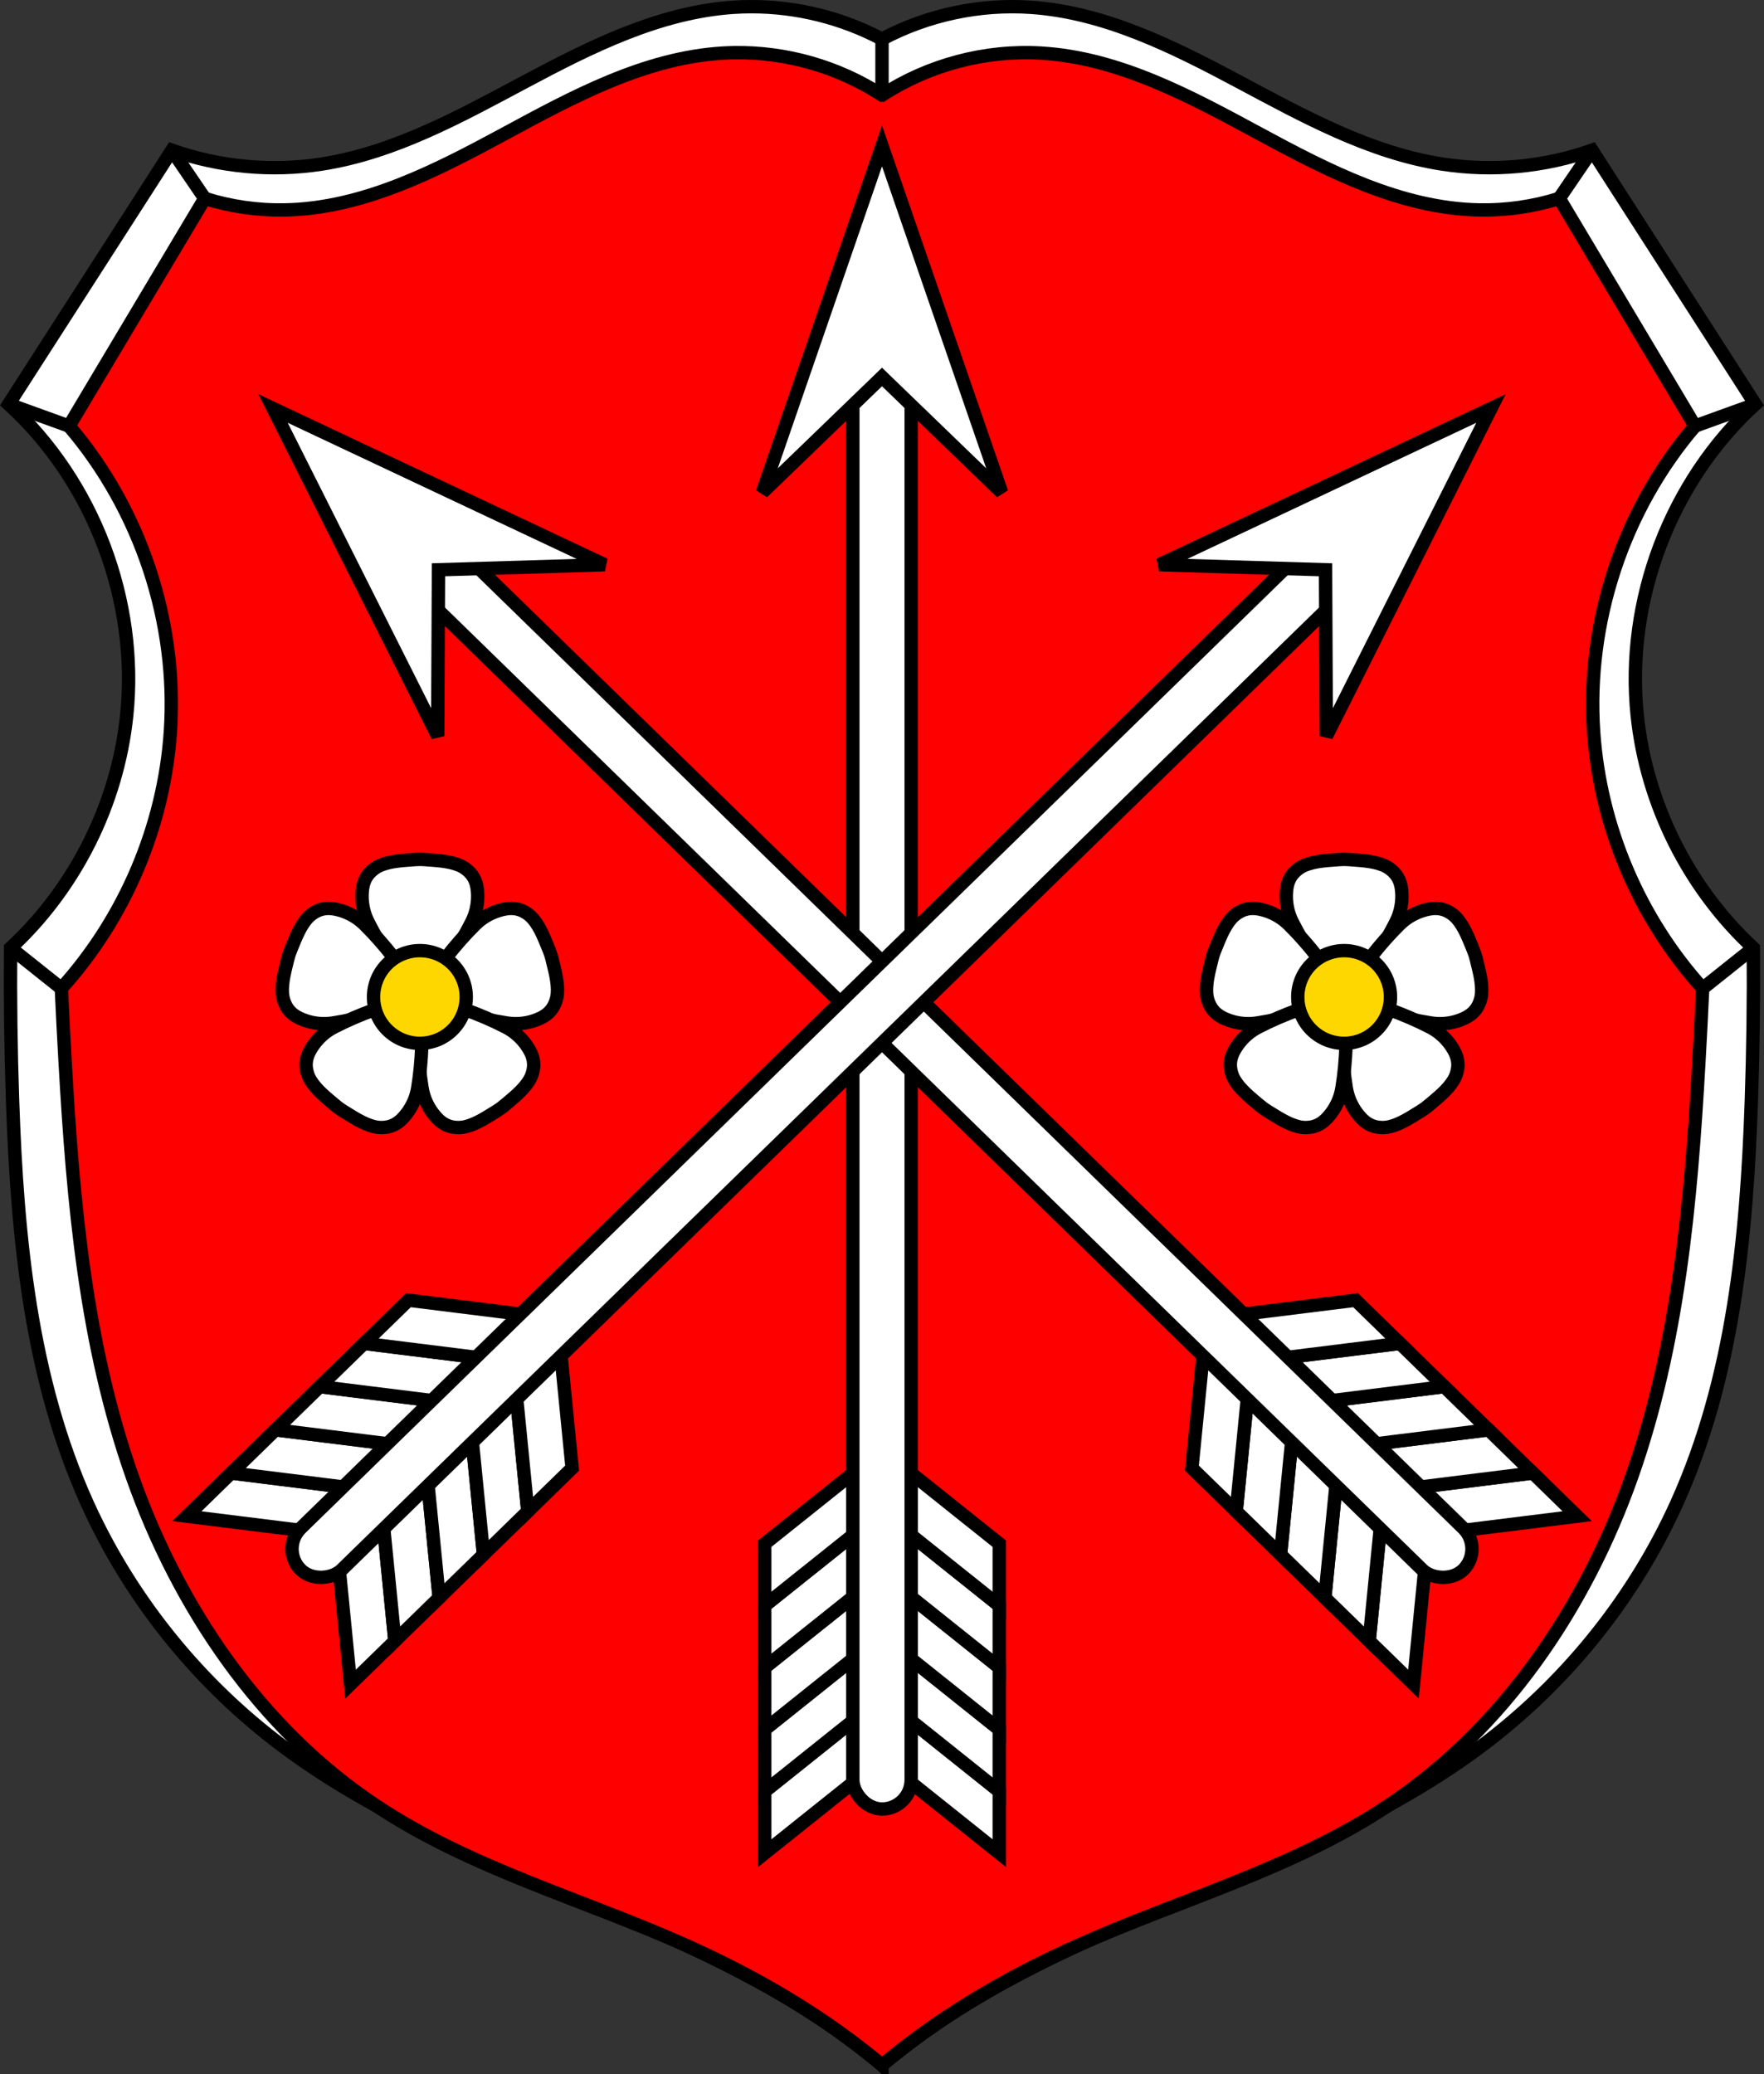 <svg xmlns="http://www.w3.org/2000/svg" width="659.78" height="775.69" viewBox="0 0 659.775 775.686" xmlns:xlink="http://www.w3.org/1999/xlink"><rect x="0" y="0" width="659.775" height="775.686" fill="#333333" stroke="none"/><defs><rect id="0" width="21.824" x="-433.21" y="247.04" rx="10.912" height="549.97" stroke="#000" fill="#fff" stroke-linecap="round" stroke-width="5"/><path id="1" d="m-424.51 757.18l-41.543 33.2v23.15l41.543-33.2v-23.15z" stroke="#000" fill="#fff" stroke-linecap="round" stroke-width="5"/><path id="2" d="m-424.51 710.89l-41.543 33.2v23.15l41.543-33.2v-23.15z" stroke="#000" fill="#fff" stroke-linecap="round" stroke-width="5"/><path id="3" d="m-424.51 664.59l-41.543 33.2v23.15l41.543-33.2v-23.15z" stroke="#000" fill="#fff" stroke-linecap="round" stroke-width="5"/><path id="4" d="m-424.51 734.04l-41.543 33.2v23.15l41.543-33.2v-23.15z" stroke="#000" fill="#fff" stroke-linecap="round" stroke-width="5"/><use id="5" stroke="#000" fill="#fff" xlink:href="#6"/><path id="6" d="m-424.51 687.74l-41.543 33.2v23.15l41.543-33.2v-23.15" stroke-linecap="round" stroke-width="5"/><path id="7" d="m-422.3 175.04l-44.754 129.63 44.754-43.21 44.752 43.21-44.752-129.63z" stroke="#000" fill-rule="evenodd" fill="#fff" stroke-width="5"/></defs><g transform="translate(30.17-120.48)"><g fill-rule="evenodd" stroke="#000" stroke-width="5"><path d="m251.03 122.98c-2.411-.002-4.822.082-7.228.252-27.509 1.938-52.999 14.685-77.38 27.689-24.377 13-49.12 26.734-76.38 30.938-18.685 2.881-38.06 1.08-55.912-5.195l-61.06 94.99c31.733 28.939 48.654 73.6 44.14 116.51-3.464 32.946-19.2 64.43-43.41 86.83-.161 19.05.084 38.1.736 57.14 1.758 51.4 6.773 103.87 27.957 150.65 15.669 34.603 39.983 65.14 69.889 88.31 31.921 24.737 69.45 40.822 106.63 56.38 37.18 15.562 74.867 31.09 107.45 54.932 4.527 3.313 8.946 6.778 13.244 10.389 4.297-3.611 8.714-7.08 13.242-10.389 32.584-23.842 70.27-39.37 107.45-54.932 37.18-15.562 74.71-31.647 106.63-56.38 29.906-23.18 54.22-53.709 69.891-88.31 21.18-46.782 26.2-99.25 27.955-150.65.651-19.04.897-38.09.736-57.14-24.2-22.397-39.941-53.88-43.41-86.83-4.512-42.912 12.408-87.57 44.14-116.51l-61.06-94.99c-17.849 6.276-37.23 8.08-55.912 5.195-27.26-4.203-52.01-17.933-76.38-30.938-24.377-13-49.865-25.752-77.37-27.689-19.245-1.356-38.842 2.805-55.912 11.873-14.936-7.934-31.807-12.11-48.684-12.12z" fill="#fff"/><path d="m244.18 140.18c-1.302.024-2.604.075-3.904.152-29.22 1.729-55.931 16.23-81.68 30.15-25.748 13.921-52.864 27.925-82.13 28.506-10.158.202-20.347-1.255-30.04-4.293l-50.789 85.12c26.819 31.3 40.742 73.33 37.912 114.45-2.429 35.29-17.03 69.63-40.773 95.85.427 9.302.905 18.6 1.432 27.896 2.961 52.27 7.634 105.13 25.04 154.51 17.302 49.1 47.971 94.52 91.34 123.31 35.38 23.476 77.17 34.887 115.92 52.22 21.07 9.426 41.38 20.684 59.973 34.36 4.52 3.324 8.937 6.788 13.242 10.387 0 0 0 0 .002.002 0 0 0-.002 0-.002 4.305-3.598 8.72-7.06 13.24-10.387 18.596-13.675 38.902-24.933 59.973-34.36 38.755-17.337 80.55-28.748 115.92-52.22 43.37-28.783 74.04-74.21 91.34-123.31 17.402-49.38 22.08-102.24 25.04-154.51.527-9.297 1-18.595 1.43-27.896-23.738-26.23-38.34-60.56-40.773-95.85-2.83-41.12 11.09-83.15 37.912-114.45l-50.787-85.12c-9.696 3.038-19.885 4.495-30.04 4.293-29.26-.581-56.38-14.585-82.13-28.506-25.748-13.921-52.46-28.421-81.68-30.15-20.811-1.232-41.969 4.37-59.45 15.736 0 0 0 0-.002 0-16.384-10.656-36-16.246-55.54-15.889z" fill="#f00"/><g fill="none"><path d="m-26.19 475l18.96 15.12"/><path d="m-26.926 271.66l22.557 8.16"/><path d="m34.14 176.67l12.284 18.03"/><path d="m299.72 156.07v-20.959"/><path d="m553.01 194.69l12.283-18.03"/><path d="m603.8 279.82l22.557-8.16"/><path d="m606.66 490.12l18.96-15.12"/></g></g><g transform="translate(722.02)"><g transform="translate(-.109)" fill="#fff" stroke="#000"><use xlink:href="#1"/><path d="m-424.51 734.04l-41.543 33.2v23.15l41.543-33.2v-23.15z" stroke-linecap="round" stroke-width="5"/><use xlink:href="#2"/><use xlink:href="#6"/><use xlink:href="#3"/><g transform="matrix(-1 0 0 1-844.39 0)"><use xlink:href="#1"/><use xlink:href="#4"/><use xlink:href="#2"/><use xlink:href="#6"/><use xlink:href="#3"/></g></g><use xlink:href="#0"/><use xlink:href="#7"/></g><g transform="translate(717.96)"><g transform="matrix(.698-.716.716.698-476.57-151.3)"><g transform="translate(-.109)" fill="#fff" stroke="#000"><use xlink:href="#1"/><use xlink:href="#4"/><use xlink:href="#2"/><use xlink:href="#5"/><use xlink:href="#3"/><g transform="matrix(-1 0 0 1-844.39 0)"><use xlink:href="#1"/><use xlink:href="#4"/><use xlink:href="#2"/><use xlink:href="#5"/><use xlink:href="#3"/></g></g><use xlink:href="#0"/><use xlink:href="#7"/></g><g transform="matrix(-.698-.716-.716.698-359.91-151.3)"><g transform="translate(-.109)" fill="#fff" stroke="#000"><use xlink:href="#1"/><use xlink:href="#4"/><use xlink:href="#2"/><use xlink:href="#5"/><use xlink:href="#3"/><g transform="matrix(-1 0 0 1-844.39 0)"><use xlink:href="#1"/><use xlink:href="#4"/><use xlink:href="#2"/><use xlink:href="#5"/><use xlink:href="#3"/></g></g><use xlink:href="#0"/><use xlink:href="#7"/></g></g><g transform="translate(711.76)"><g><path d="m-241 441.94c-4.335.35-8.846.466-12.879 2.093-1.532.618-2.944 1.617-4.074 2.821-.94 1-1.648 2.172-2.126 3.527-.543 1.539-.718 3.288-.752 4.979-.036 1.788.186 3.599.585 5.313.386 1.656.993 3.237 1.724 4.688 4.821 9.572 10.844 18.17 17.292 25.99.617.749 2.027 1.98 2.027 1.98 0 0 1.41-1.231 2.027-1.98 6.447-7.823 12.471-16.418 17.292-25.99.731-1.45 1.338-3.03 1.724-4.688.399-1.713.621-3.525.585-5.313-.034-1.69-.21-3.439-.752-4.979-.478-1.355-1.186-2.526-2.126-3.527-1.131-1.204-2.542-2.203-4.074-2.821-4.03-1.627-8.544-1.743-12.879-2.093-1.194-.096-2.4-.096-3.594 0z" fill="#fff" fill-rule="evenodd" stroke="#000" stroke-width="5" id="8"/><path d="m-190.88 475.74c-1.673-4.01-3.177-8.269-5.971-11.602-1.061-1.266-2.448-2.3-3.942-3-1.242-.584-2.575-.896-4.01-.932-1.632-.04-3.349.333-4.967.824-1.711.519-3.366 1.289-4.871 2.199-1.456.879-2.771 1.945-3.925 3.088-7.613 7.543-13.925 15.929-19.373 24.478-.522.819-1.257 2.54-1.257 2.54 0 0 1.607.96 2.51 1.316 9.433 3.714 19.469 6.786 30.06 8.412 1.605.246 3.297.335 4.991.191 1.753-.15 3.544-.499 5.233-1.085 1.597-.554 3.206-1.262 4.502-2.254 1.141-.873 2.036-1.909 2.698-3.112.796-1.447 1.31-3.099 1.424-4.747.3-4.339-.983-8.664-1.99-12.896-.277-1.165-.65-2.312-1.111-3.418z" fill="#fff" fill-rule="evenodd" stroke="#000" stroke-width="5" id="9"/><path d="m-287.52 475.74c1.673-4.01 3.177-8.269 5.971-11.602 1.061-1.266 2.448-2.3 3.942-3 1.242-.584 2.575-.896 4.01-.932 1.632-.04 3.349.333 4.967.824 1.711.519 3.366 1.289 4.871 2.199 1.456.879 2.771 1.945 3.925 3.088 7.613 7.543 13.925 15.929 19.373 24.478.522.819 1.257 2.54 1.257 2.54 0 0-1.607.96-2.51 1.316-9.433 3.714-19.469 6.786-30.06 8.412-1.605.246-3.297.335-4.991.191-1.753-.15-3.544-.499-5.233-1.085-1.597-.554-3.206-1.262-4.502-2.254-1.141-.873-2.036-1.909-2.698-3.112-.796-1.447-1.31-3.099-1.424-4.747-.3-4.339.983-8.664 1.99-12.896.277-1.165.65-2.312 1.111-3.418z" fill="#fff" fill-rule="evenodd" stroke="#000" stroke-width="5" id="A"/><path d="m-207.54 533.85c3.302-2.831 6.883-5.576 9.19-9.263.876-1.4 1.431-3.038 1.638-4.677.172-1.362.057-2.726-.353-4.103-.466-1.564-1.352-3.083-2.318-4.47-1.022-1.467-2.266-2.803-3.596-3.954-1.286-1.113-2.706-2.035-4.15-2.779-9.526-4.91-19.451-8.324-29.27-10.864-.94-.243-2.804-.411-2.804-.411 0 0-.417 1.825-.476 2.794-.618 10.119-.439 20.613 1.286 31.19.262 1.603.699 3.239 1.36 4.806.684 1.621 1.569 3.216 2.649 4.642 1.021 1.348 2.191 2.659 3.535 3.586 1.183.816 2.445 1.347 3.793 1.604 1.623.31 3.352.288 4.954-.112 4.22-1.055 7.937-3.612 11.65-5.877 1.023-.624 1.998-1.332 2.907-2.112z" fill="#fff" fill-rule="evenodd" stroke="#000" stroke-width="5" id="B"/><path d="m-270.86 533.85c-3.302-2.831-6.883-5.576-9.19-9.263-.876-1.4-1.431-3.038-1.638-4.677-.172-1.362-.057-2.726.353-4.103.466-1.564 1.352-3.083 2.318-4.47 1.022-1.467 2.266-2.803 3.596-3.954 1.286-1.113 2.706-2.035 4.15-2.779 9.526-4.91 19.451-8.324 29.27-10.864.94-.243 2.804-.411 2.804-.411 0 0 .417 1.825.476 2.794.618 10.119.439 20.613-1.286 31.19-.262 1.603-.699 3.239-1.36 4.806-.684 1.621-1.569 3.216-2.649 4.642-1.021 1.348-2.191 2.659-3.535 3.586-1.183.816-2.445 1.347-3.793 1.604-1.623.31-3.352.288-4.954-.112-4.22-1.055-7.937-3.612-11.65-5.877-1.023-.624-1.998-1.332-2.907-2.112z" fill="#fff" fill-rule="evenodd" stroke="#000" stroke-width="5" id="C"/><circle cx="-239.2" cy="493.33" r="17.335" fill="#ffd700" stroke="#000" stroke-linecap="round" stroke-width="5"/></g><g transform="translate(-345.68)"><use xlink:href="#8"/><use xlink:href="#9"/><use xlink:href="#A"/><use xlink:href="#B"/><use xlink:href="#C"/><circle cx="-239.2" cy="493.33" r="17.335" fill="#ffd700" stroke="#000" stroke-linecap="round" stroke-width="5"/></g></g></g></svg>